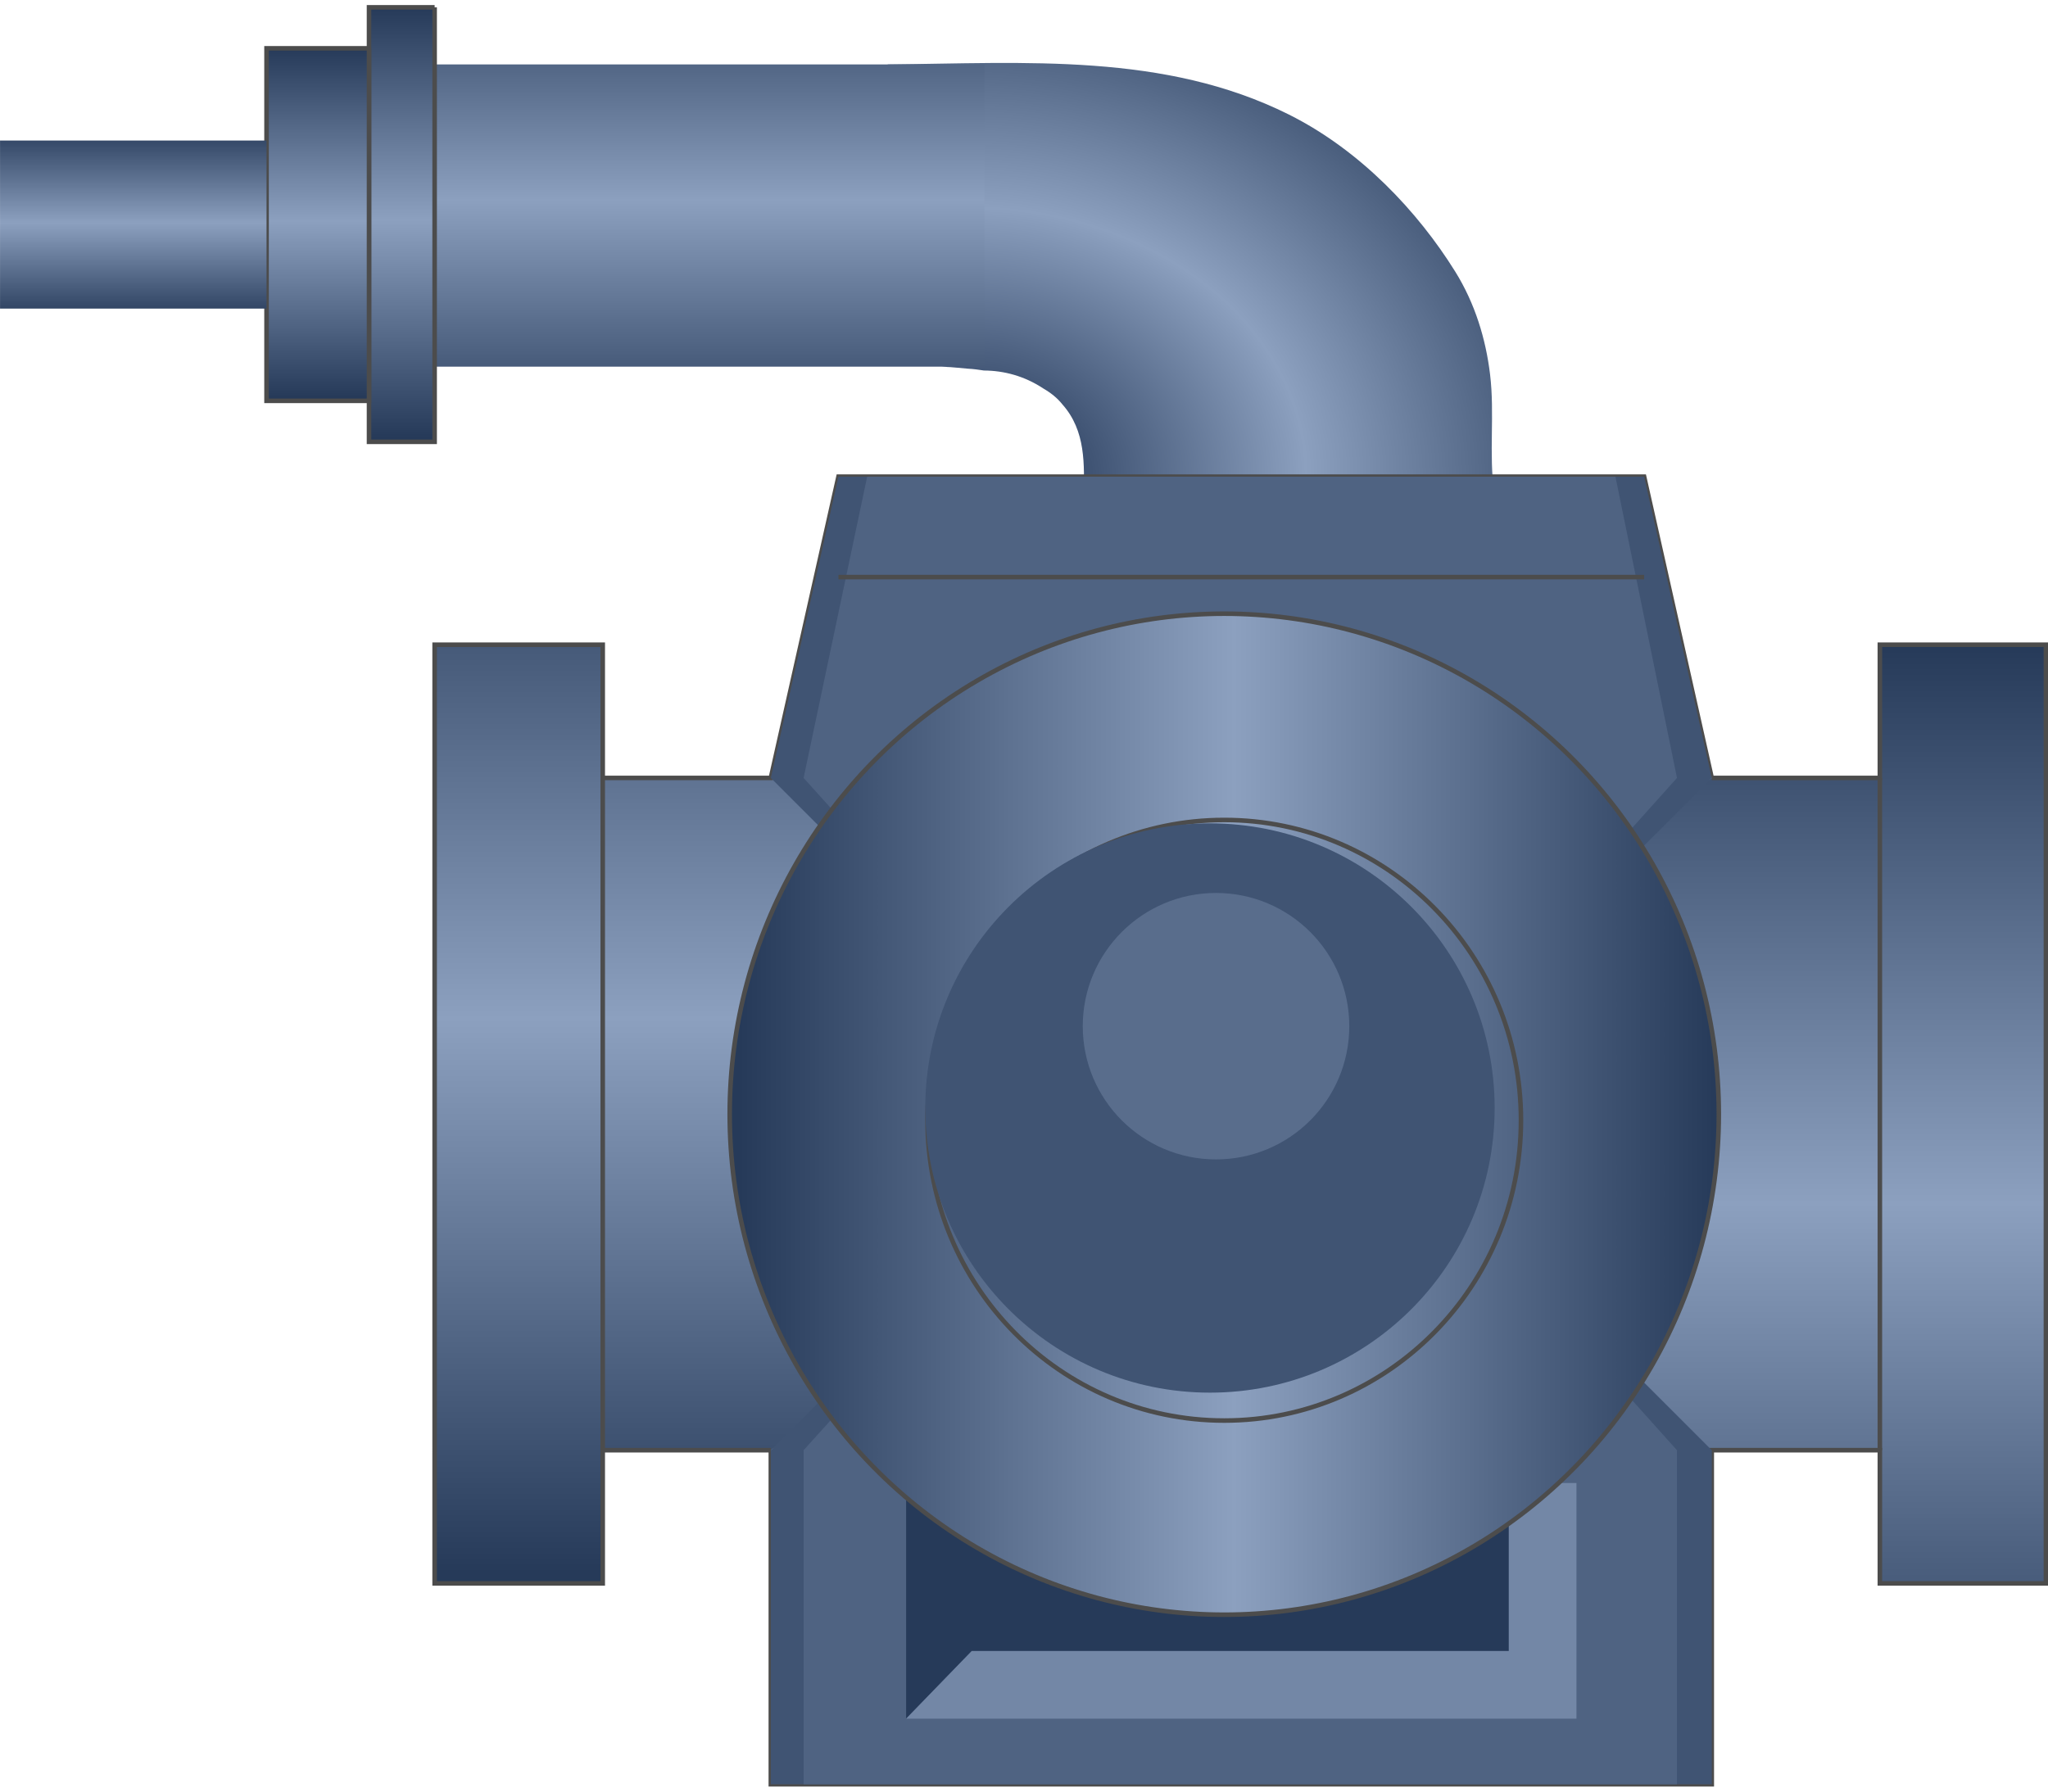 <!DOCTYPE svg PUBLIC "-//W3C//DTD SVG 1.1//EN" "http://www.w3.org/Graphics/SVG/1.1/DTD/svg11.dtd"><svg version="1.1" xmlns="http://www.w3.org/2000/svg" xmlns:xlink="http://www.w3.org/1999/xlink" width="112px" height="98px" viewBox="0 0 112.5 97.632" enable-background="new 0 0 112.5 97.632" xml:space="preserve">
<g id="Group_Upstream_Pipe_Flange">
	
		<radialGradient id="SVGID_1_" cx="60.937" cy="74.747" r="23.507" gradientTransform="matrix(-1.565 0 0 -1.257 148.717 119.753)" gradientUnits="userSpaceOnUse">
		<stop offset="0.01" style="stop-color:#263A59" />
		<stop offset="0.18" style="stop-color:#405474" />
		<stop offset="0.5" style="stop-color:#8CA0BF" />
		<stop offset="1" style="stop-color:#263A59" />
	</radialGradient>
	<path fill="url(#SVGID_1_)" d="M47.996,19.007c0.85,0.175,1.699,0.351,2.553,0.506c0.488,0.088,0.978,0.175,1.47,0.248   c-0.002-0.016,1.15,0.094,1.159,0.094c0.297,0.014,0.584,0.057,0.872,0.1c1.094,0.006,2.216,0.298,3.253,0.982   c0.42,0.243,0.78,0.531,1.048,0.87c1.305,1.46,1.213,3.325,1.177,5.081c-0.011,0.536-0.02,1.074-0.028,1.612   c0.025,0.172,0.064,0.34,0.064,0.517v2.79c0,0.024-0.009,0.048-0.009,0.072c2.689-2.081,6.423-3.437,11.262-3.437   c4.821,0,8.562,1.336,11.252,3.404c-0.058-0.252-0.103-0.509-0.106-0.774c-0.015-1.276-0.015-2.529,0.098-3.803   c0.015-0.164,0.029-0.327,0.042-0.491c-0.007-0.034-0.02-0.065-0.025-0.099c-0.301-2.166,0.036-4.347-0.227-6.514   c-0.233-1.937-0.825-3.897-1.914-5.646c-2.045-3.288-5.205-6.665-9.142-8.631c-6.82-3.404-14.446-2.824-22.032-2.751   C49.19,8.291,49.247,14.016,47.996,19.007z" />
	
		<linearGradient id="SVGID_2_" gradientUnits="userSpaceOnUse" x1="-299.914" y1="312.888" x2="-283.307" y2="312.888" gradientTransform="matrix(0 1 -1 0 350.066 303.05)">
		<stop offset="0" style="stop-color:#526685" />
		<stop offset="0.45" style="stop-color:#8CA0BF" />
		<stop offset="1" style="stop-color:#475B7A" />
	</linearGradient>
	<rect x="20.272" y="3.137" fill="url(#SVGID_2_)" width="33.812" height="16.606" />
	
		<linearGradient id="SVGID_3_" gradientUnits="userSpaceOnUse" x1="22.073" y1="718.242" x2="22.073" y2="694.369" gradientTransform="matrix(1 0 0 1 0 -694.368)">
		<stop offset="0.01" style="stop-color:#263A59" />
		<stop offset="0.51" style="stop-color:#8CA0BF" />
		<stop offset="1" style="stop-color:#263A59" />
	</linearGradient>
	<path fill="url(#SVGID_3_)" stroke="#4C4C4C" stroke-width="0.25" d="M23.875,0v23.873h-3.604V0H23.875" />
	
		<linearGradient id="SVGID_4_" gradientUnits="userSpaceOnUse" x1="17.456" y1="715.99" x2="17.456" y2="696.621" gradientTransform="matrix(1 0 0 1 0 -694.368)">
		<stop offset="0.01" style="stop-color:#263A59" />
		<stop offset="0.51" style="stop-color:#8CA0BF" />
		<stop offset="1" style="stop-color:#263A59" />
	</linearGradient>
	<path fill="url(#SVGID_4_)" stroke="#4C4C4C" stroke-width="0.25" d="M20.271,2.252v19.369h-5.63V2.252H20.271" />
	
		<linearGradient id="SVGID_5_" gradientUnits="userSpaceOnUse" x1="7.322" y1="710.921" x2="7.322" y2="701.687" gradientTransform="matrix(1 0 0 1 0 -694.368)">
		<stop offset="0" style="stop-color:#324665" />
		<stop offset="0.51" style="stop-color:#8CA0BF" />
		<stop offset="1" style="stop-color:#354968" />
	</linearGradient>
	<path fill="url(#SVGID_5_)" d="M14.641,7.319v9.234H0.002V7.319H14.641z" />
</g>
<g id="Group_1">
	
		<linearGradient id="SVGID_6_" gradientUnits="userSpaceOnUse" x1="58.952" y1="780.964" x2="58.952" y2="720.156" gradientTransform="matrix(1 0 0 1 0 -694.368)">
		<stop offset="0.01" style="stop-color:#263A59" />
		<stop offset="0.51" style="stop-color:#8CA0BF" />
		<stop offset="1" style="stop-color:#263A59" />
	</linearGradient>
	<path fill="url(#SVGID_6_)" stroke="#4C4C4C" stroke-width="0.25" d="M42.343,79.277h-9.234v7.319h-9.234V35.021h9.234v7.319h9.234   l3.716-16.553h44.255l3.715,16.553" />
	
		<linearGradient id="SVGID_7_" gradientUnits="userSpaceOnUse" x1="77.363" y1="792" x2="77.363" y2="729.389" gradientTransform="matrix(1 0 0 1 0 -694.368)">
		<stop offset="0.01" style="stop-color:#263A59" />
		<stop offset="0.51" style="stop-color:#8CA0BF" />
		<stop offset="1" style="stop-color:#263A59" />
	</linearGradient>
	<path fill="url(#SVGID_7_)" stroke="#4C4C4C" stroke-width="0.25" d="M42.343,79.277v18.355h51.687V79.277h9.234v7.319h9.121   V35.021h-9.121v7.319h-9.234" />
</g>
<g id="Group_Drivershaft_Flange">
	<path fill="#405473" d="M42.343,79.277v18.355h51.687V79.277L75.563,60.808l18.467-18.467l-3.715-16.553H46.059l-3.716,16.553   l18.468,18.467L42.343,79.277z" />
	<path fill="#4F6382" d="M44.145,79.277v18.355h47.972V79.277L75.563,60.808l16.556-18.467l-3.38-16.553H47.635l-3.491,16.553   l16.667,18.467L44.145,79.277z" />
	<path fill="none" stroke="#4C4C4C" stroke-width="0.25" d="M46.059,31.305h44.255" />
	<path fill="none" stroke="#4C4C4C" stroke-width="0.25" d="M103.264,79.277V42.341" />
	<path fill="#263A59" d="M82.882,90.312V81.08H49.775v12.949l3.604-3.717H82.882z" />
	<path fill="#7387A6" d="M49.775,94.029l3.604-3.717h29.503V81.08h3.716v12.949H49.775z" />
</g>
<g id="Group_Downstream_Pipe_Flange">
	<path fill="none" stroke="#4C4C4C" stroke-width="0.25" d="M33.109,79.277V42.341" />
</g>
<g id="Group_Impeller_Chamber">
	<circle fill="#263A59" cx="68.131" cy="56.98" r="7.32" />
	<linearGradient id="SVGID_8_" gradientUnits="userSpaceOnUse" x1="40.084" y1="60.816" x2="94.417" y2="60.816">
		<stop offset="0.01" style="stop-color:#263A59" />
		<stop offset="0.51" style="stop-color:#8CA0BF" />
		<stop offset="1" style="stop-color:#263A59" />
	</linearGradient>
	<ellipse fill="url(#SVGID_8_)" stroke="#4C4C4C" stroke-width="0.25" cx="67.25" cy="60.816" rx="27.167" ry="27.5" />
	<ellipse fill="none" stroke="#4C4C4C" stroke-width="0.25" cx="67.25" cy="61.149" rx="16.3" ry="16.5" />
	<circle fill="#405473" cx="66.465" cy="60.476" r="15.639" />
	<circle fill="#596D8C" cx="66.798" cy="55.98" r="7.32" />
</g>
</svg>
